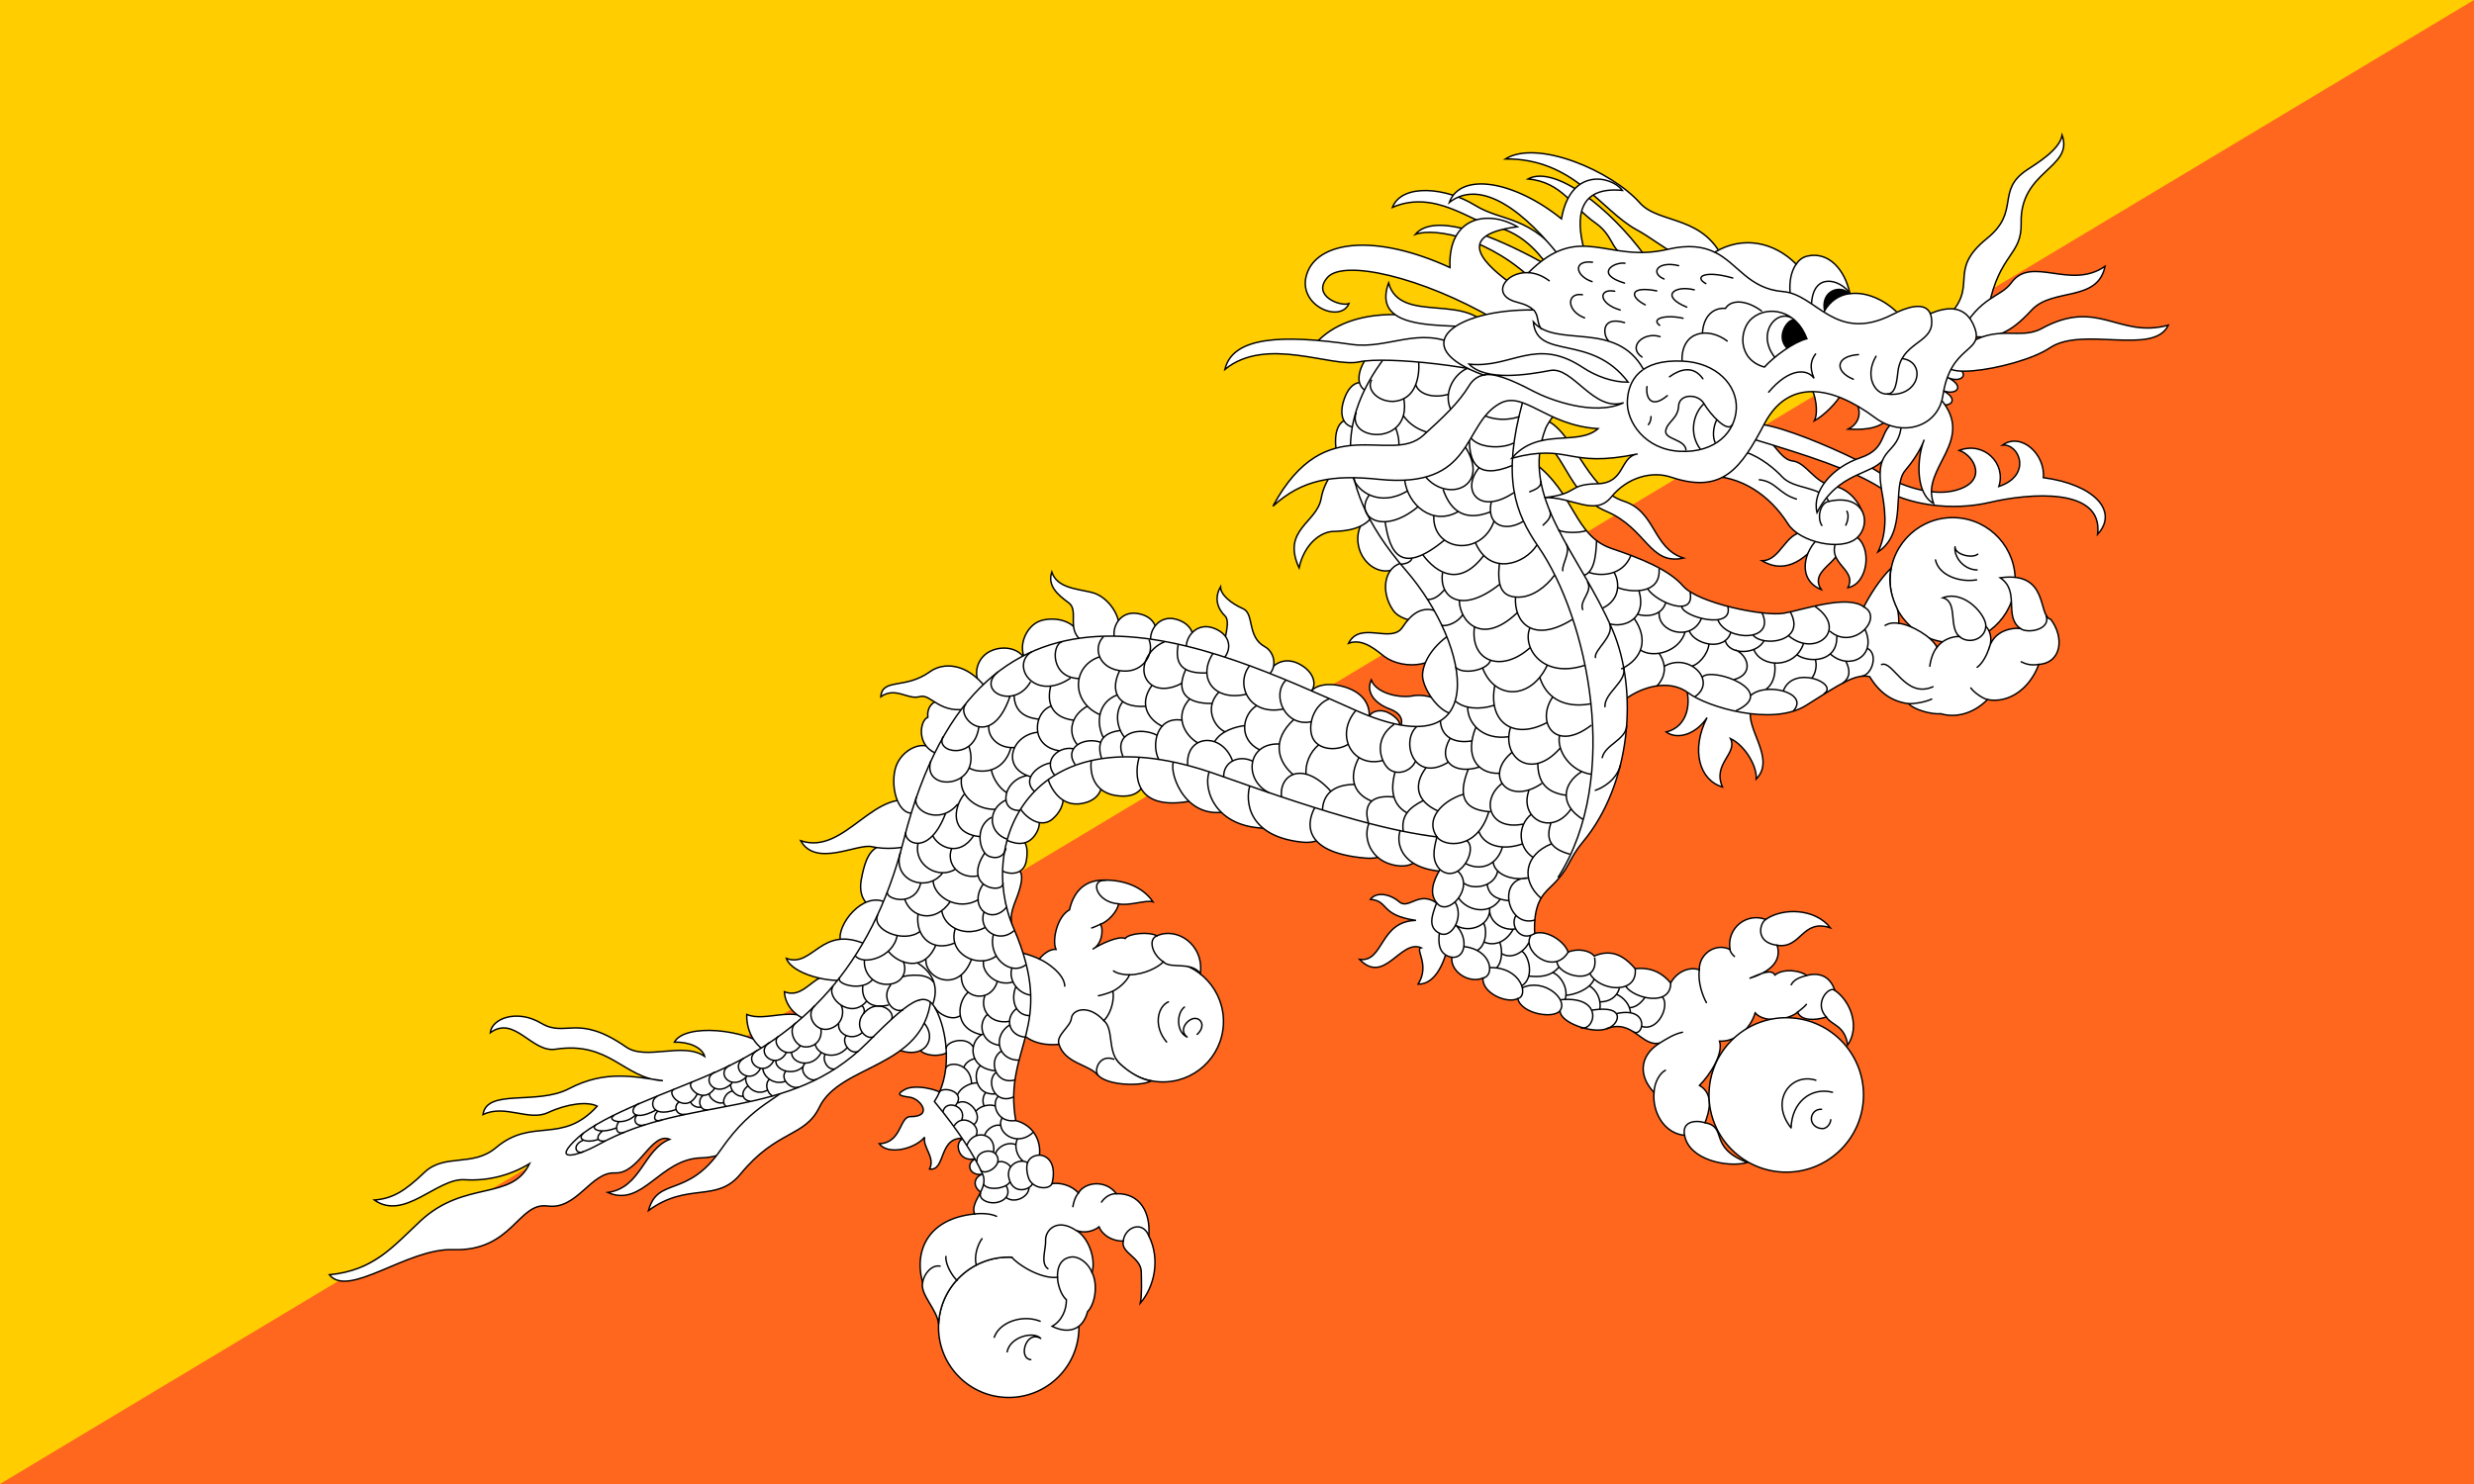 <?xml version="1.0" encoding="UTF-8" standalone="no"?>
<svg
   width="1000"
   height="600"
   version="1.1"
   id="svg72"
   sodipodi:docname="bt.svg"
   inkscape:version="1.3.2 (091e20e, 2023-11-25, custom)"
   xmlns:inkscape="http://www.inkscape.org/namespaces/inkscape"
   xmlns:sodipodi="http://sodipodi.sourceforge.net/DTD/sodipodi-0.dtd"
   xmlns="http://www.w3.org/2000/svg"
   xmlns:svg="http://www.w3.org/2000/svg">
  <defs
     id="defs72" />
  <sodipodi:namedview
     id="namedview72"
     pagecolor="#505050"
     bordercolor="#eeeeee"
     borderopacity="1"
     inkscape:showpageshadow="0"
     inkscape:pageopacity="0"
     inkscape:pagecheckerboard="0"
     inkscape:deskcolor="#505050"
     inkscape:zoom="0.36563313"
     inkscape:cx="-183.24379"
     inkscape:cy="832.80199"
     inkscape:window-width="2560"
     inkscape:window-height="1417"
     inkscape:window-x="3832"
     inkscape:window-y="313"
     inkscape:window-maximized="1"
     inkscape:current-layer="svg72" />
  <style
     id="style1">.B{stroke-width:.521}.C{stroke-linecap:round}.D{stroke-linejoin:round}</style>
  <path
     fill="#ffcd00"
     d="M 0,0 H 1000 V 600 H 0 Z"
     id="path1"
     style="stroke-width:1.054" />
  <path
     d="M 0,600 H 1000 V 0 Z"
     fill="#ff671f"
     id="path2"
     style="stroke-width:1.054" />
  <g
     stroke="#000000"
     id="g72"
     transform="matrix(1.132,0.051,-0.051,1.132,13.546,-66.679)">
    <g
       fill="#ffffff"
       class="B"
       id="g37">
      <path
         d="m 481.74,187.59 c -4.987,-1.77 -8.208,0.805 -8.046,7.244 0.162,6.439 3.542,10.142 8.53,7.727 l -0.484,-14.97 z"
         id="path3" />
      <path
         d="m 486.12,175.53 c -4.154,-3.28 -8.03,-1.874 -9.946,4.276 -1.916,6.15 0.096,10.742 5.596,10.058 l 4.35,-14.333 z"
         id="path4" />
      <path
         d="m 493.04,163.86 c -3.58,-3.905 -7.63,-3.138 -10.508,2.625 -2.878,5.763 -1.625,10.618 3.917,10.825 z m -4.54,56.73 c -6.117,2.254 -6.763,10.625 -2.896,15.776 3.867,5.151 10.946,6.117 14.808,0 l -11.91,-15.78 z"
         id="path5" />
      <path
         d="m 481.42,202.88 c -5.796,-1.932 -11.017,5.853 -11.913,12.878 -1.125,8.854 -13.683,11.751 -6.758,25.113 1.445,-8.532 7.083,-13.2 11.588,-13.522 4.505,-0.322 11.27,-1.288 14.167,-6.761 z m 18.35,34.45 c -6.763,1.61 -7.73,10.625 -2.9,17.064 4.133,5.513 17.063,4.185 16.742,-1.288 z m 19.16,54.25 c 0.32,-5.795 -9.012,-8.049 -13.521,-6.922 -4.509,1.127 -13.121,-0.16 -15.133,-4.99 -1.608,3.863 0.725,8.049 7.246,10.141 4.933,1.585 4.829,5.152 3.379,6.762 3.704,0.644 14.65,0.644 18.029,-4.99 z"
         id="path6" />
      <path
         d="m 513.62,254.56 c -6.6,-2.897 -10.513,1.516 -13.038,5.795 -3.704,6.278 -15.133,-1.77 -18.996,6.6 5.233,-2.253 10.558,2.553 13.038,4.186 7.083,4.668 20.767,3.22 22.7,-7.727 z"
         id="path7" />
      <path
         d="m 517.48,262.28 c -6.6,4.99 -9.175,10.946 -9.012,14.971 0.163,4.025 5.795,12.878 11.913,13.361 3.541,-7.244 5.312,-22.537 -2.9,-28.332 z m -27.36,31.07 c 0,-2.415 3.542,-3.38 5.954,-2.576 2.412,0.804 6.117,3.22 4.83,5.796 z m -36.39,-13.2 c -0.642,-2.897 4.025,-7.888 10.304,-5.151 6.279,2.737 7.083,8.049 4.504,10.142 l -14.808,-4.99 z"
         id="path8" />
      <path
         d="m 469.02,285.46 c -0.483,-1.61 4.037,-4.825 11.754,-2.898 7.725,1.932 9.62,6.907 9.338,10.786 l -21.093,-7.888 z m -16.09,-5.31 c 4.025,-3.058 2.5,-8.855 -1.13,-10.625 -6.6,-3.22 -4.183,-11.59 -8.37,-13.2 -4.187,-1.61 -8.208,-4.508 -8.37,-7.405 -2.092,4.024 -0.805,7.727 2.095,10.303 2.9,2.576 -2.254,13.039 1.446,15.776 z m -86.29,-2.25 c -3.38,-5.312 -11.43,-4.346 -14.81,-0.644 -3.38,3.702 -2.897,9.176 0.322,11.59 z m 19.32,-7.89 c -1.288,-7.083 -9.82,-7.888 -14.488,-6.117 -4.668,1.771 -7.888,8.854 -4.83,14.005 l 19.319,-7.888 z"
         id="path9" />
      <path
         d="m 398.84,269.04 c 3.058,-5.956 -2.897,-14.81 -9.659,-16.098 -5.644,-1.074 -12.315,-1.046 -14.488,-6.6 -1.368,4.83 2.254,7.888 6.44,10.625 4.186,2.737 -0.806,9.82 5.956,13.844 l 11.752,-1.77 z"
         id="path10" />
      <path
         d="m 398.2,269.25 c -1.409,-4.267 1.449,-9.943 7.232,-9.545 5.783,0.398 9.08,4.6 6.53,9.855 l -13.763,-0.31 z"
         id="path11" />
      <path
         d="m 411.07,269.57 c -0.796,-4.422 2.83,-9.64 8.5,-8.435 5.67,1.205 8.343,5.83 5.084,10.675 z"
         id="path12" />
      <path
         d="m 423.86,271.6 c -0.575,-4.457 3.308,-9.488 8.912,-8.001 5.604,1.487 8.042,6.24 4.542,10.915 z m -97.14,73.75 c -10.786,0 -13.42,2.568 -14.971,13.683 -1.932,13.844 16.903,15.454 14.971,-13.683 z"
         id="path13" />
      <path
         d="m 331.55,330.86 c -16.581,-6.278 -25.595,19.961 -42.015,15.293 5.875,9.337 20.118,0.017 25.434,0.966 9.015,1.61 28.493,-1.771 16.581,-16.26 z m -10.79,35.9 c -8.21,-3.702 -17.064,8.854 -15.454,14.327 2.044,6.952 20.766,1.288 15.454,-14.327 z m -38.31,54.09 c 4.508,1.283 9.98,3.862 9.015,12.554 -0.965,8.692 -17.385,26.4 -32.195,27.367 -14.81,0.967 -20.123,18.833 -32.84,13.842 11.912,-2.25 11.912,-15.775 21.249,-19.958 -6.762,-2.417 -10.303,12.879 -18.995,12.879 -8.692,0 -12.878,13.842 -23.503,12.875 -10.625,-0.967 -11.743,16.854 -33,17.067 -16.26,0.158 -36.381,19.154 -43.625,10.946 15.776,-2.254 22.142,-10.996 31.552,-20.608 15.132,-15.45 32.196,-8.53 37.99,-22.213 -6.922,4.667 -14.97,6.92 -22.858,6.763 -9.902,-0.205 -20.766,15.775 -31.874,8.691 6.439,-0.804 10.625,-3.541 17.386,-10.625 6.923,-7.254 17.083,-2.566 25.113,-9.979 12.556,-11.592 23.342,-1.933 35.415,-16.421 -3.381,-1.608 -10.625,-0.483 -17.386,3.058 -6.761,3.541 -15.454,-2.416 -23.181,1.771 0.965,-9.496 18.995,-4.062 30.264,-10.625 12.718,-7.404 23.262,-5.233 33.323,-4.346 -14.005,-0.079 -19.478,-13.363 -38.795,-9.5 -8.425,1.688 -15.132,-11.588 -23.503,-4.829 0.24,-4.987 9.015,-9.013 18.03,-4.183 9.015,4.83 12.648,-4.226 30.586,7.083 7.405,4.667 20.122,-2.9 28.17,2.092 -1.046,-3.058 -5.634,-4.992 -11.026,-4.588 3.38,-6.92 25.193,-6.037 34.69,0.888 z"
         id="path14" />
      <path
         d="m 296.78,410.38 c -7.083,-5.473 -16.903,1.128 -23.664,-1.449 0,4.506 2.254,11.27 9.659,13.844 2.254,-1.608 12.395,-10.463 14.005,-12.395 z"
         id="path15" />
      <path
         d="m 307.89,394.77 c -11.108,-5.634 -13.039,8.37 -21.732,5.473 0.322,4.025 3.542,9.015 10.625,10.142 l 11.108,-15.615 z"
         id="path16" />
      <path
         d="m 314.49,382.05 c -16.42,-6.44 -18.513,9.337 -28.171,6.278 2.254,5.473 16.098,8.37 23.181,6.44 z m 22.53,-69.06 c -4.347,-6.117 -13.522,-1.127 -14.971,6.117 -1.449,7.244 2.092,17.386 8.21,15.132 l 6.76,-21.249 z"
         id="path17" />
      <path
         d="m 348.13,293.67 c -7.566,-1.77 -16.259,-0.966 -15.293,6.44 -2.898,1.287 -3.703,10.785 4.185,12.877 l 11.108,-19.318 z"
         id="path18" />
      <path
         d="m 353.12,288.68 c -7.405,-8.693 -15.663,-8.49 -20.283,-4.83 -8.532,6.762 -16.823,2.898 -17.064,9.66 5.152,-3.945 9.659,0.804 13.844,-0.645 4.185,-1.449 7.244,6.6 18.835,3.22 z M 335.25,418.6 c 1.127,2.092 8.049,3.058 11.43,-0.483 4.48,-4.696 -0.483,-17.71 -7.566,-18.675 -7.083,-0.965 -7.727,14.65 -3.864,19.158 z"
         id="path19" />
      <path
         d="m 327.2,418.92 c 10.141,3.7 14.488,-4.67 9.015,-9.981 -1.45,1.77 -6.762,8.21 -9.015,9.981 z"
         id="path20" />
      <path
         d="m 289.21,432.76 c -1.932,5.796 -11.913,6.763 -23.181,24.792 -11.268,18.029 -22.054,10.463 -24.791,22.858 13.522,-10.946 24.142,-3.675 32.195,-14.488 12.235,-16.421 22.309,-14.063 27.045,-25.113 6.76,-15.775 36.381,-15.454 37.991,-40.244 -9.98,-1.932 -41.533,24.79 -49.259,32.194 z m 254.03,-243.4 c 12.879,4.185 13.2,20.927 28.008,26.4 14.808,5.473 16.263,18.673 28.333,15.454 -11.267,-3.059 -10.463,-16.098 -22.213,-19.318 -13.783,-3.776 -18.996,-24.791 -29.946,-28.01 m 54.898,92.884 c 2.254,5.151 1.933,14.327 -6.117,16.742 4.346,2.737 10.783,0.16 14.325,-5.795 -5.312,11.751 -1.77,22.376 6.6,24.469 -4.025,-8.21 4.992,-12.074 2.096,-17.386 5.313,2.254 9.98,9.498 9.817,14.005 6.925,-7.727 -5.15,-18.03 -2.896,-25.273 l -23.825,-6.761 z m -83.39,82.74 c -7.888,-6.922 -11.254,1.81 -15.133,-1.208 -3.62,-2.817 -8.45,-3.22 -10.3,-0.402 6.762,0.242 3.458,5.473 16.579,6.761 -13.121,0.886 -10.704,15.535 -19.479,14.81 9.338,8.854 14.167,-7.888 21.733,-5.15 -2.254,0.643 3.542,5.955 -0.483,13.038 6.52,-0.16 9.175,-9.176 9.983,-13.844 z m -173.7,75.18 c -2.898,-2.413 -11.269,-3.542 -14.488,-1.608 -3.219,1.934 -2.092,2.412 1.77,2.737 3.862,0.325 8.853,6.571 0.484,6.921 -3.864,0.158 -2.576,9.496 -10.625,10.142 3.3,4.025 12.718,1.367 16.098,-3.058 -0.644,3.62 4.185,6.92 2.254,11.267 5.956,0.646 2.495,-12.071 11.913,-11.43 -3.864,0.484 -2.254,9.176 4.507,6.922 -4.025,1.933 -1.932,6.6 2.575,5.475 -2.897,0.966 -3.863,4.666 0.161,6.762 3.864,-5.312 -0.483,-24.308 -14.649,-34.129 z M 695.85,257.07 c 12.321,0 22.308,-9.99 22.308,-22.312 0,-12.322 -9.988,-22.31 -22.308,-22.31 -12.32,0 -22.313,9.99 -22.313,22.31 0,12.32 9.988,22.312 22.313,22.312 z"
         id="path21" />
      <path
         d="m 579.3,284.02 c 6.763,-6.44 17.067,-9.659 24.146,-4.83 7.079,4.829 30.588,10.625 42.179,2.576 11.591,-8.049 17.063,-12.235 22.213,-11.269 3.867,5.796 8.533,8.532 14.329,9.015 1.77,1.932 8.05,3.542 11.592,3.058 5.15,1.288 11.429,-0.321 16.417,-5.795 7.73,1.127 14.971,-4.668 17.708,-13.36 8.208,-0.966 8.692,-10.143 3.542,-16.26 -4.83,-0.965 -1.125,-17.225 -18.675,-14.005 7.408,4.508 1.77,13.522 7.891,17.708 -4.187,0 -9.579,1.771 -10.867,8.05 1.609,-4.347 -0.241,-7.245 -1.37,-8.21 0.162,-3.703 -8.046,-12.798 -15.775,-9.498 5.554,1.207 2.416,10.142 6.441,13.522 -2.9,0.161 -5.958,1.61 -7.729,4.185 -2.092,-3.702 -9.496,-7.566 -14.004,-7.888 0,-1.288 -0.242,-3.863 -0.804,-5.15 -2.013,-3.864 -3.704,-8.452 -2.9,-14.328 -3.863,4.185 -7.083,9.98 -9.013,14.166 -6.116,-4.185 -21.25,1.932 -28.333,3.541 -7.083,1.609 -30.908,-2.253 -36.383,-8.049 -5.475,-5.796 -16.096,-9.336 -26.075,-12.234 -13.725,-3.983 -13.846,-18.995 -28.979,-29.298 -0.32,18.674 28.013,77.914 34.45,84.353 z m -157.76,142.3 c 11.913,0 21.571,-9.658 21.571,-21.571 0,-11.913 -9.658,-21.57 -21.571,-21.57 -11.913,0 -21.571,9.658 -21.571,21.57 0,11.912 9.658,21.571 21.571,21.571 z"
         id="path22" />
      <path
         d="m 370.02,409.74 c 4.346,5.635 11.751,5.314 14.81,4.83 2.576,6.759 10.785,6.6 14.327,10.3 3.542,3.7 15.613,3.384 19.155,1.288 -3.217,-0.32 -7.403,-2.25 -11.428,-5.633 -4.858,-4.08 -2.576,-12.234 -6.44,-15.131 2.898,-3.22 3.381,-8.532 2.737,-10.625 3.06,-1.771 5.313,-4.669 5.635,-6.118 5.313,-0.322 9.98,-3.058 11.913,-5.15 2.737,2.575 9.658,-0.806 13.363,3.54 0.804,-10.625 -9.338,-16.259 -16.1,-12.717 -2.738,-1.448 -9.98,-0.482 -11.268,1.45 -2.254,-0.967 -8.532,2.253 -11.43,4.346 3.22,-1.77 3.702,-7.083 2.414,-9.015 2.737,-1.127 5.796,-4.83 6.117,-7.566 3.864,0.644 9.658,-1.932 12.233,-1.288 -4.183,-5.473 -11.105,-7.405 -18.189,-6.922 -7.325,0.403 -10.463,5.554 -11.429,11.108 -4.346,2.576 -5.795,11.268 -4.185,14.327 -2.496,-0.08 -4.83,2.335 -5.795,3.703 -3.38,-1.45 -8.21,-2.495 -11.671,-2.495 m 1.531,-8.772 c -1.449,-4.185 0.47,-7.953 1.449,-11.268 2.495,-8.45 0.966,-10.625 -6.6,-9.498 -0.644,4.025 3.22,17.225 5.151,20.766 z"
         id="path23" />
      <path
         d="m 360.77,352.91 c 1.932,1.932 8.774,2.817 9.498,-3.3 0.832,-7.022 -2.012,-9.74 -8.13,-7.003 -0.482,1.61 -1.046,8.21 -1.368,10.303 z"
         id="path24" />
      <path
         d="m 362.22,342.37 c 2.576,1.046 8.13,3.139 11.188,-2.817 2.566,-4.996 -0.805,-8.854 -6.117,-8.533 -1.288,1.45 -3.863,6.6 -5.071,11.35 z"
         id="path25" />
      <path
         d="m 366.97,330.54 c 0.644,1.932 7.244,8.37 12.073,3.703 4.829,-4.667 4.83,-11.59 -2.415,-14.166 -1.932,0.321 -7.727,7.082 -9.658,10.463 z"
         id="path26" />
      <path
         d="m 376.62,320.08 c 1.449,4.024 5.956,10.946 14.327,7.727 8.371,-3.219 4.83,-13.683 0.966,-15.776 -2.254,0.16 -11.43,4.346 -15.293,8.049 z"
         id="path27" />
      <path
         d="m 391.92,312.03 c -0.644,3.542 0,13.2 11.429,13.039 11.429,-0.161 8.211,-13.522 5.313,-15.454 -4.669,0 -12.556,0.16 -16.742,2.415 z"
         id="path28" />
      <path
         d="m 409.14,310.09 c -1.288,2.737 -4.19,20.75 18.191,15.776 2.896,-0.644 10.463,-17.225 -18.191,-15.776 z"
         id="path29" />
      <path
         d="m 421.37,311.7 c -2.25,2.253 3.542,20.444 18.675,17.385 15.133,-3.059 2.417,-20.283 -18.675,-17.385 z"
         id="path30" />
      <path
         d="m 434.25,314.44 c -2.413,4.99 1.212,19.8 19.883,19.8 16.921,0 -0.887,-19.478 -19.883,-19.8 z"
         id="path31" />
      <path
         d="m 448.9,318.79 c -1.212,2.766 -2.696,18.468 19.317,19.8 15.938,0.966 12.075,-21.571 -19.317,-19.8 z"
         id="path32" />
      <path
         d="m 472.57,325.39 c -2.733,4.83 -5.633,16.903 18.513,17.869 15.471,0.62 5.958,-17.547 -18.513,-17.869 z"
         id="path33" />
      <path
         d="m 492.69,329.09 c -3.542,4.83 -0.933,14.303 8.046,16.098 11.27,2.254 12.879,-8.37 5.154,-13.522 -7.725,-5.152 -13.2,-2.576 -13.2,-2.576 z"
         id="path34" />
      <path
         d="m 503.64,331.34 c -2.575,4.508 -0.98,15.454 16.096,15.454 3.542,0 17.067,-13.844 -16.096,-15.454 z M 371.48,541.27 c 13.83,0 25.042,-11.213 25.042,-25.042 0,-13.829 -11.212,-25.046 -25.042,-25.046 -13.83,0 -25.043,11.213 -25.043,25.046 0,13.833 11.212,25.042 25.043,25.042 z"
         id="path35" />
      <path
         d="m 555.15,177.13 c -1.933,1.932 -5.954,7.727 -6.763,9.98 -8.37,25.113 13.975,43.871 27.046,70.83 10.304,21.25 9.017,54.733 -7.083,75.982 -5.508,7.269 -3.862,9.337 -10.946,16.742 -2.717,2.841 -5.796,6.44 -4.829,16.742 4.508,-1.61 10.946,2.576 12.233,6.118 3.22,-1.61 7.73,-0.966 9.337,0.965 5.471,-2.575 9.98,-1.288 14.808,3.864 4.188,-0.644 8.696,0 12.88,4.507 2.254,-4.507 6.762,-6.117 9.979,-5.151 -0.321,-5.795 5.475,-9.98 10.625,-7.727 -1.609,-7.727 5.475,-13.523 12.238,-11.269 5.791,-4.507 17.383,-4.829 23.179,1.932 -10.304,-2.897 -9.98,8.05 -18.675,7.083 2.254,6.44 -3.542,10.142 -9.334,12.234 3.7,-1.77 7.725,-3.863 9.013,-1.61 3.22,-2.816 9.658,-1.77 11.27,-0.321 4.263,-1.368 8.372,-0.322 10.3,4.829 5.797,3.542 9.66,12.556 5.476,19.318 -1.288,-7.083 -6.117,-6.761 -8.05,-9.659 -4.509,1.61 -9.017,1.61 -10.304,-1.288 -2.575,2.576 -11.267,4.83 -15.13,0.966 -1.45,5.795 -6.44,10.625 -12.237,10.625 1.612,4.507 -2.896,12.236 -6.438,16.098 5.475,2.896 3.863,9.337 2.575,13.2 8.371,1.287 1.288,8.692 15.775,13.521 -7.079,2.254 -20.925,0 -22.858,-8.692 -7.083,-0.32 -11.913,-7.404 -11.588,-14.813 -5.475,-5.15 -6.279,-12.554 1.288,-17.705 -6.442,1.932 -9.984,-8.37 -19.321,-4.185 -4.642,2.082 -16.9,-1.449 -16.738,-5.796 -1.934,3.22 -13.683,1.933 -15.296,-3.54 -3.863,2.092 -12.88,-1.45 -12.717,-6.762 -4.992,2.254 -11.75,-1.77 -11.43,-6.922 -4.666,-0.644 -5.15,-4.83 -4.828,-8.37 -4.188,-1.933 -3.059,-5.957 -1.45,-10.786 -2.896,-3.22 -1.609,-7.727 0.645,-11.913 -3.22,-3.22 -2.575,-7.083 -1.612,-11.59 -15.454,-1.288 -34.813,-5.015 -79.2,-18.673 -66.967,-20.605 -84.997,27.688 -70.187,57.952 17.087,34.92 -1.932,42.5 3.864,68.58 6.117,1.287 9.336,6.437 9.015,11.912 3.62,0.158 6.196,3.538 4.909,9.98 3.058,-0.563 7.003,0.32 9.578,2.895 2.254,-4.183 9.66,-5.15 13.523,-0.32 8.37,-0.647 12.556,6.116 12.235,14.487 4.505,8.05 2.896,17.871 -1.933,24.146 0.483,-3.379 0,-8.208 -0.158,-11.104 -0.3,-5.329 -7.73,-6.441 -6.924,-10.788 -3.864,0.321 -7.567,-1.77 -8.854,-4.666 -2.254,1.929 -5.474,2.575 -8.21,1.608 4.346,1.933 7.727,9.658 6.439,14.808 2.254,3.867 1.77,10.95 -0.966,14.008 -1.288,6.275 -6.117,8.53 -12.395,5.792 3.542,-2.25 4.83,-6.275 4.668,-9.659 -2.253,-1.929 -3.38,-5.633 -3.541,-7.887 -6.278,0.966 -14.971,-4.346 -16.574,-6.446 -13.831,0 -25.043,11.213 -25.043,25.046 -0.644,-5.154 -7.16,-10.229 -6.355,-14.575 -3.863,-11.913 1.61,-23.021 17.386,-25.271 -1.931,-4.508 4.83,-9.18 2.254,-14.329 -3.29,-6.58 -9.336,-15.133 -18.35,-25.113 5.473,-9.338 3.863,-21.892 0.643,-29.62 -4.623,-11.096 -9.015,-8.37 -25.435,9.658 -26.76,29.383 -62.46,21.25 -94.012,40.567 -8.384,5.133 -16.741,7.083 -7.727,-1.93 9.014,-9.013 32.84,-18.028 48.293,-25.757 28.94,-14.471 53.445,-38.635 63.104,-85.64 22.697,-110.46 106.24,-74.05 159.04,-53.445 49.571,19.346 40.567,-24.47 15.454,-50.87 -30.183,-31.731 -24.146,-56.663 -9.979,-76.625 25.433,-3.542 74.213,5.312 64.392,13.845 z"
         id="path36" />
      <path
         d="m 644.82,448.48 c 15.217,0 27.554,-12.333 27.554,-27.55 0,-15.217 -12.338,-27.554 -27.554,-27.554 -15.216,0 -27.554,12.336 -27.554,27.554 0,15.218 12.338,27.55 27.554,27.55 z"
         id="path37" />
    </g>
    <g
       fill="none"
       class="B"
       id="g50">
      <path
         d="m 539.7,178.41 c -6.117,27.045 -0.967,39.279 8.05,51.191 18.629,24.621 33.483,80.811 12.233,117.51"
         id="path38" />
      <g
         class="C"
         id="g42">
        <path
           d="m 571.89,315.41 c 2.575,-0.966 7.404,-4.024 8.533,-9.337 m -6.603,-2.413 c 0.804,-4.668 8.046,-6.68 8.208,-11.67 m -8.048,-6.53 c -0.483,-4.83 7.246,-9.176 6.117,-14.005 M 569.8,268.08 c -0.646,-2.737 6.438,-7.888 4.508,-12.234 m -9.818,-4.666 c -1.45,-3.059 3.38,-6.6 1.288,-9.82 m -9.018,-3.71 c -0.483,-2.092 2.496,-6.68 0.887,-9.416 m -8.617,-6.514 c 0.642,-0.805 3.22,-2.737 2.17,-5.151 m -7.48,-6.519 c 1.046,-0.564 4.183,-1.53 3.783,-3.863"
           id="path39" />
        <path
           d="m 382.58,513.57 c -6.44,-2.254 -14.488,0.967 -16.098,6.442 M 371.31,525 c 0.805,-5.47 9.176,-7.888 11.751,-5.313 -5.312,-2.895 -7.888,7.405 -3.22,7.73 M 423.15,397.67 c -3.862,1.932 -4.987,9.015 0,14.329 m 5.79,-12.719 c -2.733,2.254 -2.575,9.015 1.45,10.625 -3.38,-2.415 0,-6.6 2.417,-6.761 2.417,-0.161 4.02,2.736 1.125,5.634 m 221.188,6.432 c -9.012,-2.413 -16.258,8.05 -8.05,17.388 -0.158,-9.017 6.28,-14.971 14.167,-13.363 m -3.627,6.235 c -2.217,0 -3.462,1.733 -3.462,3.42 0,1.772 1.529,3.463 4.025,3.463 1.612,0 2.9,-1.85 2.9,-3.3 M 689.4,227.83 c 1.45,5.473 9.017,7.727 14.971,6.44 m -10e-4,-3.54 c -4.667,0.161 -8.53,-4.185 -8.208,-7.888 0,2.737 6.279,4.025 8.208,2.254"
           class="D"
           id="path40" />
        <path
           d="m 384.83,414.57 c -1.288,-3.22 3.864,-6.44 4.025,-9.5 0.161,-3.06 5.795,-5.472 11.59,0.323 M 397.71,371.11 c -1.127,0.483 -2.093,1.127 -3.059,1.449 m 14.169,16.091 c -1.369,0.081 -4.185,-0.08 -5.715,-1.127 m 0.085,7.247 c -1.127,0.564 -3.623,1.53 -5.072,1.852 M 347.97,492 c -0.161,2.9 2.737,7.083 4.346,8.37 m 8.214,-15.29 c -1.61,2.413 -2.575,6.6 -1.61,9.496 m 25.59,0.164 c -2.898,-1.933 -0.966,-6.925 -1.288,-10.142 -0.322,-3.217 3.38,-8.37 10.625,-4.025 M 357.47,476.39 c 2.898,-0.483 5.956,-0.325 7.888,0.48 m 28.812,-9.66 c -1.288,1.77 -1.61,3.704 -1.77,4.992 m 15.29,-5.312 c -2.254,0 -4.185,1.608 -5.151,3.22 M 376.46,384.47 c 2.576,0.886 9.256,4.99 9.498,9.257 M 403.83,363.54 c -7.888,-0.161 -10.946,-8.21 -4.99,-8.21 M 418,374.32 c -3.058,1.288 -1.608,6.6 2.737,9.176 M 399.16,424.87 c -1.53,-1.93 0.483,-7.563 5.473,-5.875 m 6.277,64.635 c 0.32,-4.908 6.52,-7.808 9.016,-2.254 M 388.05,497.63 c -0.403,-5.392 2.334,-7.162 4.748,-7.483 2.414,-0.321 5.877,1.687 7.487,5.229 m -60.205,6.284 c 0.322,-3.22 3.059,-6.6 5.956,-6.117 M 634.67,358.71 c -2.096,1.53 -3.462,8.37 4.504,9.015 m -16.734,2.255 c 0,0.805 1.046,1.932 1.692,2.415 m 36.298,10.465 c -2.092,-1.61 -7.487,4.91 -2.575,9.659 M 609.24,436.95 c -1.208,-4.588 3.058,-5.796 7.083,-4.83 M 598.94,404.43 c 2.413,-1.61 4.83,-3.38 7.888,-4.185 m -9.178,21.885 c 0,-3.862 1.93,-7.08 3.7,-8.046 m 10.46,-36.374 c -0.32,4.668 1.613,9.176 3.063,11.59 m 35.257,-11.27 c -2.337,0.725 -4.43,1.61 -5.313,3.542 m 2.733,9.658 c 1.13,-0.966 2.417,-2.092 2.98,-2.897 M 708.4,250.69 c 0,4.507 -5.633,6.922 -9.333,4.024 m 21.573,-3.864 c 2.492,1.932 11.104,0.081 9.092,-4.91 m -19.562,30.83 c -1.77,-0.322 -4.83,-2.254 -6.117,-3.863 m 23.827,-9.497 c -2.896,0.644 -4.83,0 -6.28,-0.644 m -39.44,16.744 c 1.608,0 5.47,-0.644 8.13,-2.012 M 677.33,251.02 c -2.092,-0.24 -3.625,0.161 -4.83,0.966 m 37.27,6.914 c -0.563,2.013 -2.013,5.151 -3.783,6.52"
           id="path41" />
        <path
           d="m 671.86,265.99 c 4.025,-1.77 9.017,11.912 18.675,7.083 M 691.34,258.9 c -1.288,1.77 -2.092,4.508 -2.254,6.922"
           class="D"
           id="path42" />
      </g>
      <path
         d="m 498.81,237.98 c 1.288,-0.16 3.542,-0.644 4.025,-2.254 M 333.16,387.85 c 4.83,2.737 8.21,7.405 6.117,14.327 M 554.5,223.17 c 1.45,0.966 6.925,0.966 9.983,-0.16 m 3.867,3.38 c -0.163,2.254 0.483,10.785 -3.862,12.556 m 1.612,-1.126 c 4.025,1.288 12.075,0.805 14.65,-6.6 m -5.64,6.27 c 2.092,3.22 2.733,9.498 -3.542,12.878 m 5.152,-7.558 c 4.667,1.61 15.454,1.77 14.325,-7.405 m -3.695,7.405 c 3.22,4.507 17.388,9.82 15.133,0.483 M 574.31,255.84 c 5.47,1.288 13.2,-2.415 9.98,-12.073 m 15.45,4.833 c 0.804,3.703 18.833,7.566 16.421,-0.805 m -3.381,4.835 c 3.383,7.727 21.25,7.083 15.617,-3.22 m -2.897,8.04 c 3.542,4.347 19.321,1.77 13.042,-8.693 m -0.172,8.533 c 9.82,7.405 21.25,-3.22 8.854,-10.947 m 5.636,8.537 c 8.696,6.922 19.321,-5.635 11.754,-9.176 m -80.494,6.276 c 2.737,0.805 8.533,0.483 9.82,-4.507 m -2.17,3.377 c -0.32,7.325 11.996,10.142 15.133,1.69 m -4.103,4.59 c 2.254,4.83 13.038,6.76 14.808,-0.161 m -1.768,3.221 c 1.77,4.83 11.108,4.347 13.683,-0.644 m -3.383,3.224 c 2.896,6.278 14.808,6.278 17.546,-2.898 m -2.086,4.018 c 4.667,2.898 14.65,1.77 13.842,-7.244 m -1.932,6.444 c 6.92,5.635 16.742,0.161 11.913,-9.337 m -0.483,16.737 c 3.704,-0.644 5.633,-8.049 1.77,-9.98 m -87.57,11.27 c 7.725,-4.185 9.175,-11.268 3.862,-18.19 m 2.738,11.11 c 4.83,2.897 14.004,-0.16 15.613,-7.244 m -9.013,8.044 c 2.733,3.541 3.217,7.888 -0.325,11.912 m 2.575,-7.402 c 8.53,-5.312 19.154,4.508 11.267,10.464 M 604.41,269.53 c 1.933,-0.483 5.313,-4.024 5.633,-8.049 m -1.773,11.749 c 3.542,-3.703 27.692,3.864 12.396,11.59 m -1.126,-21.73 c 4.667,1.77 7.083,8.371 0,10.625 m 6.12,5.475 c 5.15,-5.312 21.25,-1.932 15.454,4.83 m -3.864,-6.93 c 2.896,-9.82 20.121,-3.703 14.488,0.322 M 633.71,267.27 c 0.483,1.932 0.642,6.761 -2.575,9.337 M 648.2,265.34 c 0.642,1.61 0.483,4.668 -0.967,6.6 m 11.907,-6.44 c 0.967,1.77 2.575,5.151 -0.967,7.888 M 521.35,191.45 c 0.158,9.175 3.38,15.293 15.775,9.498 M 525.21,202.4 c -6.117,8.21 0.804,17.064 12.879,8.21 m -31.719,-4.19 c 8.37,9.015 23.342,2.415 13.683,-11.269 M 530.2,214.15 c -1.613,8.854 5.633,10.625 11.588,6.6 M 498.97,207.87 c 1.525,8.901 10.625,15.937 19.479,10.464 m -8.529,1.776 c 0,12.718 17.546,14.166 21.571,0.966 m -6.281,8.044 c 5.633,11.59 17.867,6.922 21.892,-0.16 M 512.81,210.61 c 2.254,5.634 6.763,11.913 17.225,7.244 M 480.62,207.87 c 1.45,4.668 9.82,10.303 19.479,3.863 m -13.529,2.097 c -5.154,7.566 5.15,14.649 17.546,3.38 m -11.426,5.96 c 2.092,10.625 6.275,19.157 21.408,5.473 m -7.568,5.467 c 5.475,6.76 13.846,10.946 21.733,-0.483"
         id="path43" />
      <path
         d="m 534.06,236.04 c -0.483,8.049 1.125,12.073 7.404,11.751 4.95,-0.253 9.659,-4.185 12.396,-8.37 m -13.52,8.379 c -0.163,9.176 7.08,16.42 20.604,7.083 m -14.974,3.697 c -2.575,6.922 5.15,18.19 20.283,12.395 M 513.94,240.23 c -0.963,8.854 7.246,14.81 20.446,3.38 m -14.006,6.44 c 0.483,7.244 8.692,15.937 20.767,3.38 m -14.977,5.8 c -0.967,12.395 10.463,15.937 20.121,6.44 M 508.95,250.05 c 2.575,0.161 4.667,-2.092 5.954,-3.703 m -0.484,12.713 c 2.254,0.483 6.12,-1.61 7.408,-4.185 m -1.768,18.835 c 2.575,2.737 11.267,0.805 12.392,-2.897 m -2.732,2.737 c 4.83,11.268 17.704,10.785 23.017,-1.932 m -2.417,4.512 c 2.413,6.6 8.533,10.785 18.513,8.532 M 555.15,282.89 c -5.633,9.176 1.77,19.961 14.325,9.337 m -11.265,4.343 c -0.642,5.795 4.67,12.395 11.913,13.2 m -35.743,-30.1 c -1.933,13.039 7.404,19.318 19.158,12.395 M 520.7,285.95 c 3.058,2.415 8.533,2.737 13.683,0.805 m 6.277,7.565 c -2.9,10.947 8.37,18.835 18.029,6.6 m -33.639,-13.2 c 0.163,5.634 5.638,11.751 15.133,9.98 m 26.557,11.27 c -6.442,4.346 -7.73,12.073 1.288,17.063 M 550.96,306.71 c 0.325,6.6 3.383,10.303 10.625,10.946 M 541.47,303.33 c -9.658,8.854 -0.163,19.157 11.267,10.464 m -4.507,2.736 c -3.22,10.142 8.854,16.259 15.292,5.956 M 528.27,294.96 c -3.542,9.98 0.967,16.581 9.175,15.937 M 515.55,293.03 c 0.483,5.956 5.633,8.049 11.429,6.761 m -7.729,-0.481 c -4.346,8.37 2.254,12.878 10.95,9.659 m 26.4,18.671 c -1.45,5.312 -0.646,9.176 7.242,10.947 m -6.762,-3.377 c -9.5,4.347 -10.304,13.523 -2.9,19.478 m -4.75,-29.698 c -4.987,4.508 -4.025,12.314 1.45,15.373 m -43.7,-44.753 c -5.475,5.393 -0.242,20.283 11.829,12.155 m 19.561,6.675 c -7.408,6.117 -4.025,17.225 8.208,14.166 M 526.33,309.77 c -3.862,10.947 -0.158,14.81 8.533,14.971 M 499.13,295.12 c -6.6,4.99 -4.83,12.073 -1.93,15.293 2.9,3.22 8.368,1.77 10.139,-2.415 M 485.28,290.78 c -7.404,9.498 0,20.766 10.467,17.386 m 29.143,10.784 c -7.567,2.737 -13.338,9.607 -8.696,15.615 2.738,3.542 14.65,4.025 18.03,-9.659 M 511.2,310.09 c -4.346,6.278 -2.9,12.235 5.15,15.293 m -5.63,-3.533 c -4.67,2.576 -7.73,5.635 -6.6,11.269 m -3.86,-21.089 c -1.77,7.566 0.32,12.235 4.987,14.488 M 500.1,321.04 c -7.246,-0.483 -10.946,2.575 -8.533,9.659 m 0.643,-7.889 c -7.083,-2.576 -8.213,-8.693 -5.154,-15.132 m -0.966,9.502 c -7.73,0.322 -11.108,4.185 -11.108,9.498 m 0.638,-39.608 c -5.633,2.415 -7.404,9.98 -5.313,14.166 2.091,4.186 8.696,4.508 12.721,1.77 M 459.85,281.12 c -5.15,5.795 0.804,17.064 9.983,14.327 M 446.65,276.61 c -4.83,6.76 0.483,18.03 12.879,14.81 m 0.641,31.39 c -1.288,-8.05 7.083,-13.361 17.388,-2.898 M 472.57,303.66 c -3.058,2.737 -4.504,7.083 -4.025,10.625 M 433.45,272.75 c -5.313,9.015 1.13,17.225 12.558,14.005 m 17.222,8.365 c -7.567,7.566 -4.992,15.132 0.642,19.478 M 458.4,303.98 c -11.429,0.16 -12.071,13.361 -2.733,17.547 M 449.71,290.78 c -4.667,3.22 -6.117,12.073 1.933,15.615 m -2.253,4.185 c -4.83,-2.254 -10.625,0.483 -10.142,6.117 m 2.892,-5.957 c -4.346,-10.303 -17.063,-8.532 -15.933,2.093 M 445.68,298.02 c -2.733,0.483 -8.208,2.092 -10.3,6.278 m 0.81,-17.868 c -5.15,5.795 -1.13,12.717 3.058,14.166 M 420.9,270.17 c -0.967,6.922 1.77,10.303 10.463,9.659 m -7.413,-0.799 c -3.383,8.37 1.125,12.073 9.817,11.59 m -7.887,-1.29 c -5.15,6.117 -1.608,12.718 3.38,15.454 m -5.79,-7.724 c -9.175,-1.127 -10.625,9.498 -7.567,14.488"
         id="path44" />
      <path
         d="m 416.06,269.37 c -5.632,2.415 -8.852,9.498 -5.793,13.844 3.059,4.346 9.176,2.897 12.556,0.644 M 412.2,285.14 c -4.668,7.083 -0.483,12.395 4.508,14.488"
         id="path45" />
      <path
         d="m 394.17,268.56 c -3.702,3.863 -1.449,11.752 7.566,11.913 7.258,0.13 10.946,-6.761 8.693,-11.59 m -9.979,11.587 c -2.897,6.44 -1.127,13.361 9.82,12.234 m 4.67,10.146 c -6.76,-3.058 -15.776,0 -11.912,8.05 m -0.968,-19.48 c -2.737,3.863 -1.77,9.337 1.288,12.717 m -1.768,-2.417 c -4.508,0.805 -8.854,3.22 -6.117,10.303 m -0.653,-5.793 c -5.795,-1.77 -13.2,2.415 -8.693,8.37 m -0.957,-5.63 c -4.99,-0.805 -10.946,4.507 -6.117,9.82 m -1.933,-4.35 c -4.508,1.127 -9.82,6.278 -5.152,10.303 M 399.81,289.17 c -6.44,2.897 -7.083,10.142 -4.025,15.454 M 393.04,275.81 c -9.659,3.703 -9.498,16.581 1.127,20.605 m -4.507,-2.905 c -5.795,3.38 -6.922,9.82 -3.058,14.005 M 379.52,270.98 c -3.864,1.288 -3.542,13.2 6.761,12.878 M 368.9,275 c -7.727,5.151 1.61,18.19 14.166,8.854 m -6.926,3.216 c -1.127,5.313 0.322,11.108 8.854,11.752 m -8.374,-4.662 c -6.117,2.253 -7.244,14.81 3.863,15.776 M 357.15,282.73 c -7.888,7.244 6.44,13.522 11.752,3.059 M 346.2,294.8 c -3.864,4.668 9.658,16.903 15.615,-3.542 m 1.445,-0.318 c 0.322,4.83 3.22,7.727 9.175,8.049 m -0.155,4.671 c -9.498,1.449 -12.556,13.361 -1.932,15.937 M 354.73,302.05 c -0.322,4.507 4.346,8.21 9.659,7.405 m 4.831,9.815 c -8.693,1.932 -9.82,13.2 -2.092,12.556 M 363.1,342.29 c -7.245,-2.173 -7.405,-10.786 -0.966,-14.005"
         id="path46" />
      <path
         d="m 357.15,334.72 c -6.117,3.703 -3.702,12.556 -0.483,13.844 3.219,1.288 5.795,-0.322 6.118,-3.058 M 362.3,357.9 c 0.644,4.185 -14.891,2.576 -6.922,-10.463 m -0.088,11.193 c -5.231,8.21 3.3,14.89 8.693,7.888 m -7.963,2.012 c -2.093,6.6 5.875,11.35 11.026,6.198 M 338.63,306.71 c -2.898,5.956 11.59,8.21 12.556,-4.025 M 334.61,315.57 c -2.897,11.59 18.995,9.176 13.361,-5.795 m 0.479,7.725 c 3.058,1.77 12.235,1.932 14.488,-7.888 m -6.598,8.208 c 0.644,3.058 3.38,6.76 5.956,7.888 M 345.88,320.88 c -0.966,6.278 5.312,11.43 12.556,10.947 M 347,327 c -3.541,4.83 -4.668,14.166 6.44,14.81 m -23.34,-13.2 c -1.77,4.99 8.693,10.142 14.81,1.932 m -18.03,10.778 c -0.886,3.784 8.532,8.854 13.844,-7.244 m -4.184,8.214 c 2.254,4.024 9.82,7.244 14.488,-0.644 m -7.568,4.834 c -1.932,5.634 3.38,10.946 9.82,9.337 M 331.39,345.19 c -1.288,8.049 8.049,12.717 13.844,8.532 M 325.27,348.73 c -2.736,10.303 10.464,14.166 15.454,6.439 m -3.374,3.061 c 0.483,5.795 9.498,10.785 16.581,5.956 M 321.25,363.06 c -0.644,2.575 10.142,5.151 11.751,-3.864 m -5.471,6.114 c 2.575,6.6 11.268,8.21 16.259,0.161 m -2.899,3.219 c 1.127,6.117 9.015,9.498 15.937,5.312 m 2.893,2.418 c -1.77,8.21 6.761,14.81 12.073,10.303 M 346.04,374.97 c -2.575,9.015 8.693,14.166 14.971,9.176 M 332.52,370.46 c -0.644,8.37 5.956,13.361 13.522,9.658 M 318.19,371.27 c -2.254,5.473 9.659,9.98 15.293,5.313 m -22.703,9.657 c 3.059,3.541 13.683,0 14.649,-7.888 m -2.889,5.788 c 3.863,4.508 13.039,6.922 16.742,-2.737 m -3.222,4.997 c -0.161,6.922 12.235,11.913 16.259,-0.805 m 14.561,2.495 c -1.127,3.38 1.53,8.773 7.083,9.417 M 356.66,386 c -0.805,3.863 4.83,9.255 10.786,7.083 m 1.134,1.607 c -1.61,4.185 -0.242,10.221 5.392,10.141 M 369.14,402.5 c -4.185,3.541 -2.415,9.82 3.623,10.062 m -5.793,-4.112 c -5.956,4.022 -3.863,12.877 4.024,12.398 M 348.94,391.39 c 0,8.693 10.785,9.98 12.878,1.932 m -4.188,5.148 c -1.61,5.151 2.575,10.142 9.175,8.693 m -7.885,53.447 c 1.45,2.096 7.405,-1.446 5.795,-4.987 -1.61,-3.541 -7.919,-1.617 -7.244,2.091 m 5.789,-3.544 c 0.805,-7.083 -7.566,-8.208 -9.659,-2.092 m 3.059,-3.538 c 2.093,-3.542 -4.99,-8.37 -7.888,-3.22 m 2.578,-2.1 c 1.932,-5.154 -6.117,-7.404 -6.761,-2.737 m -1.769,-6.763 c 0.966,-2.575 9.98,-0.967 6.117,4.346 m 6.923,6.444 c 3.542,-3.22 -2.414,-9.82 -6.117,-7.404 m 29.937,17.224 c -2.818,0.32 -5.716,2.17 -3.623,8.13 1.451,4.133 7.647,4.345 8.532,1.85"
         id="path47" />
      <path
         d="m 375.58,457.31 c -2.737,-1.77 -8.693,1.208 -5.956,7.004 2.06,4.363 7.244,2.575 8.049,0.321 M 360.2,465.6 c 1.367,2.413 8.209,1.37 9.417,-1.288 m -4.747,-6.682 c 1.449,-0.967 4.104,0.237 4.668,1.446 M 364.39,417.95 c -4.668,3.058 -1.77,12.396 5.473,9.98 m -6.923,-2.41 c -3.703,2.896 -0.322,11.913 6.6,8.533 m -5.47,-0.003 c -2.575,2.575 -0.08,9.738 6.6,8.37 m -7.57,-4.83 c -1.45,-0.646 -5.232,-0.163 -6.843,2.25 m 2.663,-34.85 c -3.541,3.38 -1.852,10.304 4.748,10.866 m -6.038,-3.786 c -5.072,2.496 -5.072,12.554 5.07,12.958 m -5.47,-1.608 c -2.817,2.254 -1.449,10.946 5.795,9.817 m -3.465,-0.317 c -1.047,1.046 -1.208,3.704 -0.322,4.83 m -2.898,-8.13 c -2.575,0.08 -5.956,1.933 -6.843,4.588 m -4.667,-9.338 c 0.966,-2.575 8.935,-2.413 9.498,5.154 m 0.802,-9.014 c -1.127,0.242 -3.3,1.288 -3.863,3.462 m 0.403,-27.042 c -3.462,3.139 -5.151,13.04 5.392,14.97 m -12.392,5.47 c 0,-2.658 7.164,-4.912 9.659,-0.967 M 340.08,403.46 c 1.046,2.013 6.036,4.75 9.095,2.496 M 314.16,387.69 c -0.16,4.668 3.703,8.854 9.015,8.21 5.312,-0.644 6.44,-5.313 4.83,-8.371 m -4.025,8.531 c -3.542,4.346 0.805,10.464 4.83,8.693 M 328.01,393 c 2.093,-0.805 9.015,-1.77 11.108,1.449 M 305.63,394.29 c -1.61,2.415 8.371,4.83 11.751,0.16 M 314,396.86 c -0.323,3.22 1.288,8.693 9.498,6.44"
         id="path48" />
      <path
         d="m 324.79,408.29 c 1.288,-2.737 -4.83,-7.244 -9.498,-2.254 -4.668,4.99 0.644,10.625 3.542,8.692 M 303.38,397.51 c -2.415,4.185 6.922,11.833 12.235,4.75 m -18.435,2.49 c -3.38,3.462 0.805,9.82 5.876,7.888 5.071,-1.932 4.588,-7.244 3.381,-8.612"
         id="path49" />
      <path
         d="m 290.66,411.19 c -2.737,2.494 -0.081,8.37 3.703,8.37 3.784,0 6.117,-2.976 5.392,-6.76 m 6.275,-2.09 c -0.483,3.702 4.99,6.277 8.532,2.819 m 0.168,-6.769 c 0.483,-0.805 0.081,-2.174 -0.723,-2.818 M 284.79,416.18 c -3.138,2.496 3.623,9.417 7.888,3.058 m 16.332,-4.428 c -2.013,1.93 1.207,7 4.426,5.47 m -15.446,-1.93 c 0.483,3.458 7.244,6.033 11.51,0.725 m -7.81,2.735 c -1.046,2.175 1.047,5.638 3.623,5.154 M 365.76,441.7 c -2.494,4.908 5.473,10.625 11.269,4.667 m -5.479,2.653 c -1.207,2.654 0.242,6.358 2.415,7.725 m -9.975,-2.175 c 0.564,-2.417 4.024,-4.67 7.164,-3.542 M 359.8,448.21 c 0.483,-2.17 3.38,-4.346 5.554,-3.78 M 549.35,347.76 c -11.429,0.161 -6.6,18.513 3.22,14.81 m -6.92,-1.28 c -2.254,3.703 2.092,9.579 6.92,6.117 m -1.28,0.723 c -3.383,5.634 8.692,14.246 13.521,5.392 m -3.861,3.378 c 0.158,5.313 15.613,8.693 13.363,-1.932 m -1.453,5.792 c 3.7,6.278 17.546,6.922 16.096,-2.415 m -3.056,6.445 c 2.9,4.185 16.421,6.76 15.938,-1.932 M 531,331.83 c 1.93,4.99 8.53,6.761 15.775,3.863 M 526.82,335.37 c 4.508,2.897 -2.092,16.098 -9.012,10.785 m 9.012,-2.575 c 4.992,2.415 11.108,0.644 12.879,-6.44 m -3.059,5.47 c 0.483,3.703 5.796,6.6 12.717,5.151 M 524.24,346.48 c 6.442,5.473 -2.896,16.742 -7.083,11.59 m 9.503,-7.41 c 3.058,2.254 10.946,0.966 11.75,-4.99 m -3.54,4.99 c 0.646,3.863 3.704,5.312 8.05,5.473 m -18.03,-0.163 c 3.217,4.508 11.267,5.795 14.808,-0.16 m -3.548,3.38 c -0.32,4.347 4.508,7.888 9.5,6.922 m -27.04,2.738 c 4.183,2.092 8.692,-5.795 5.15,-11.268 m -0.32,19.638 c 4.992,0.322 5.633,-7.244 0.967,-11.43 m 10.463,18.35 c 4.188,-0.966 2.896,-10.142 -7.246,-10.947 m 19.956,17.717 c 4.025,-1.127 0.804,-11.269 -10.3,-10.625 m 25.6,14.165 c 2.733,-4.185 -6.28,-11.268 -13.683,-7.566 m 21.243,13.356 c 4.992,1.449 8.37,-11.751 -7.404,-9.659 m 16.584,9.659 c 4.35,-1.127 7.408,-9.015 -5.308,-6.44 m 14.968,7.09 c 3.862,1.932 5.633,-9.337 -6.12,-6.278 M 524.4,365.79 c 4.83,2.737 12.396,-0.483 11.75,-6.6 m -1.93,5.32 c 1.613,2.897 0.967,8.532 -2.092,9.98 m 2.572,-3.22 c 3.22,1.288 7.567,0.161 10.142,-4.99 m -4.502,4.99 c 0.963,2.254 1.288,6.761 -0.808,9.015 m 1.618,-5.155 c 3.542,1.932 7.725,-0.644 9.496,-4.347 M 548.39,374 c 2.575,1.61 4.83,9.176 0.483,12.235 m 2.417,-3.535 c 3.058,0.16 7.567,0.16 10.463,-3.703 m -2.093,2.093 c 2.737,0.805 5.954,5.313 4.83,9.337 m 0.16,-1.457 c 3.063,-0.322 8.37,-2.415 9.82,-6.117 m -1.45,2.417 c 2.58,1.449 4.35,4.507 4.025,8.049 m -0.005,-2.579 c 3.058,-0.16 5.796,-1.77 6.6,-5.151 m -0.8,2.261 c 2.254,0.805 4.992,3.38 5.154,6.44 m -0.324,-1.94 c 2.254,-0.322 3.862,-1.77 5.313,-4.025 m 6.117,-0.315 c 2.9,2.898 -0.963,12.557 -6.92,10.786 M 537.28,192.9 c -5.958,3.541 -22.863,2.415 -14.492,-11.59 m 16.102,2.09 c -11.75,4.668 -26.242,-4.346 -11.108,-14.166 m -4.022,-3.214 c -9.82,0 -16.421,15.776 -3.217,21.249 M 485.61,172.62 c -2.575,4.99 6.6,10.463 12.879,5.473 4.863,-3.866 4.504,-14.327 1.608,-18.352 M 480.62,184.53 c -3.22,10.624 20.446,11.268 16.742,-5.635 M 479.33,200.31 c 0.804,8.049 22.7,5.473 15.613,-10.786 m 2.577,-4.514 c 1.77,2.415 6.6,6.6 14.808,5.795 M 501.38,173.58 c 0.725,2.897 5.633,5.151 11.913,2.979 M 281.73,418.51 c -5.553,3.946 2.979,10.142 6.117,3.3 m -10.467,-0.24 c -5.553,3.942 2.979,10.138 6.117,3.296 M 272.79,424.55 c -5.555,3.946 2.978,10.142 6.117,3.3 m -10.947,-0.56 c -5.313,2.817 0.885,9.738 6.278,3.62 m -11.508,-0.96 c -5.313,2.813 0.886,9.738 6.278,3.62 M 289.7,421.65 c -0.081,4.104 7.727,5.796 10.543,-0.325 m -5.633,4.115 c -2.415,3.058 2.013,6.842 4.428,5.47 m -14.818,-6.04 c -0.242,3.462 6.519,5.475 9.82,1.692 m -6.11,1.938 c -2.174,2.817 2.092,6.6 4.83,5.47 m -13.04,-5.96 c 0.24,2.737 4.104,5.875 8.29,4.104 m -5.8,-0.404 c -1.61,1.45 -0.805,4.833 1.449,5.88 m -9.819,-6.12 c -0.644,2.496 3.623,6.925 7.969,4.025 m -7.089,-1.125 c -2.575,2.013 -2.254,5.07 1.046,5.47 m -7.236,-5.79 c -0.322,1.688 1.852,4.425 4.589,4.104 M 254.76,433.89 c -2.575,1.367 4.025,8.37 8.129,1.85 m -14.489,1.04 c -3.22,1.533 4.75,9.258 8.291,1.37 m 12.559,-1.69 c -2.496,0.563 -4.105,4.188 -2.013,5.633 m -6.117,-4.343 c -0.322,1.45 2.737,3.862 5.233,2.98 m -7.323,-2.33 c -2.415,1.53 -1.127,5.792 1.69,5.15 m -10.3,-2.34 c -2.254,1.688 -0.725,5.07 2.415,4.267 m 1.685,-4.507 c 0.081,0.883 2.093,2.254 3.784,1.692 M 242.61,439.52 c -2.816,1.208 -2.655,8.292 6.843,4.43 m -13.203,-1.61 c -3.945,1.933 -2.657,7.246 5.956,2.175 m 0.724,0.405 c -1.046,0.804 -2.172,4.346 1.77,2.975 m -9.01,-1.295 c -1.61,1.45 -0.563,4.43 2.98,3.3 m -11.27,-2.81 c -2.897,1.692 3.46,3.946 7.727,-0.563 m -5.797,2.653 c -1.288,1.288 -1.288,5.07 2.092,3.704 M 221.12,450.71 c -1.932,1.45 1.368,3.383 7.405,0.725 m -4.995,1.365 c -2.254,1.85 -2.013,4.183 1.288,3.458 m -7.968,-2.408 c -2.495,2.254 1.127,3.783 5.473,1.93 m -5.393,0.57 c -4.267,1.93 -2.415,5.47 0.24,4.104 m 142.23,8.206 c -0.99,2.13 2.254,3.862 5.313,3.38 2.937,-0.463 5.748,-2.884 3.54,-6.276 m 0.157,4.186 c 2.897,2.254 8.049,-0.32 8.049,-3.704"
         id="path50" />
    </g>
    <g
       fill="#ffffff"
       class="B"
       id="g68">
      <path
         d="m 545.97,128.83 c -12.879,-6.44 -39.6,-18.352 -47.167,-8.693 6.92,-2.897 27.204,0.161 43.946,15.615 l 3.22,-6.922 z"
         id="path51" />
      <path
         d="m 553.78,128.15 c -14.892,-17.347 -23.663,-13.464 -34.371,-19.439 -10.058,-5.614 -26.079,-6.761 -29.183,2.167 14.696,-7.157 28.188,3.849 36.475,5.18 11.383,1.828 17.808,10.629 21.138,14.676 l 5.942,-2.584 z m 56.1,-2.22 c -7.73,-17.708 -24.254,-13.083 -31.554,-20.605 -10.621,-10.946 -37.504,-21.088 -48.613,-13.522 24.467,-1.288 34.888,16.865 47.971,23.181 9.338,4.508 19.317,14.166 32.196,10.947 z M 580.91,124 c -13.2,-16.42 -33.488,-30.908 -42.821,-25.435 12.233,0.644 16.096,9.176 24.792,14.649 8.696,5.473 4.83,13.361 18.029,10.786 z m -62.79,28.98 c -13.846,-5.151 -40.888,-7.727 -53.446,8.05 20.929,3.54 52.479,1.609 53.446,-8.05 z"
         id="path52" />
      <path
         d="m 515.55,159.1 c -13.846,-6.44 -24.658,2.555 -37.671,1.288 -24.788,-2.415 -42.496,-0.966 -44.75,10.946 14.167,-12.717 37.992,-2.253 47.65,-4.829 9.658,-2.576 45.396,-0.322 56.663,4.507 -5.796,-7.083 -14.808,-9.014 -21.892,-11.912 z m 43.46,-36.87 c -3.217,-10.625 -3.058,-21.893 12.879,-21.088 -4.025,-4.99 -18.833,-7.566 -21.25,11.108 -17.546,-12.878 -36.704,-15.132 -40.242,-4.024 9.012,-7.727 23.017,-2.093 39.758,16.903 1.45,-0.805 5.313,-2.415 8.854,-2.898 z m -24.14,14.65 c -9.98,-6.439 -23.504,-16.903 0.163,-21.088 -10.142,-5.473 -24.954,-3.059 -23.342,15.615 -27.046,-10.947 -46.467,-7.252 -50.55,3.541 -4.509,11.913 12.238,18.513 15.133,10.947 -3.059,1.288 -13.521,-2.253 -8.05,-9.015 5.471,-6.762 33.525,-1.685 60.208,12.235 7.404,3.864 32.838,3.22 6.437,-12.235 z m -7.09,17.71 c -7.7,-15.722 -32.679,-1.449 -37.713,-16.678 -6.88,22.312 35.521,9.966 37.713,16.678 z m 158.89,17.06 c 5.237,2.603 9.767,-1.489 1.754,-4.698 5.242,2.601 9.813,-1.392 1.8,-4.603 5.242,2.601 9.813,-1.392 1.8,-4.602 -2.137,2.151 -5.196,10.04 -5.354,13.903 z m 2.73,-30.26 c 11.592,-12.234 -0.963,-16.42 13.2,-28.976 11.592,-10.273 2.212,-17.12 13.204,-25.113 3.542,-2.575 11.267,-7.727 11.913,-12.878 4.667,11.59 -14.492,13.2 -13.204,31.874 0.82,11.89 -7.217,10.851 -10.3,30.908 -0.646,4.185 -3.542,13.522 -14.813,4.185 z"
         id="path53" />
      <path
         d="m 694.56,146.86 c 6.438,-13.844 13.829,-13.578 17.383,-18.995 6.763,-10.303 21.088,1.77 33.163,-7.405 -2.092,13.039 -18.35,8.37 -25.433,16.742 -7.083,8.372 -12.879,12.235 -25.113,9.659 z"
         id="path54" />
      <path
         d="m 696.17,151.37 c 11.271,-9.015 19.575,-3 27.367,-7.727 19.638,-11.913 27.529,2.414 45.075,-3.22 -4.67,11.268 -30.588,1.61 -41.854,9.981 -11.266,8.371 -50.871,16.42 -30.588,0.966 z m -32.84,64.23 c -0.163,-5.151 -4.992,-11.752 -11.754,-12.556 -6.762,-0.804 -9.658,-7.888 -14.808,-8.21 -5.15,-0.322 -8.533,-10.625 -15.617,-10.464 -7.084,0.161 -9.98,9.337 6.6,17.708 16.58,8.371 34.933,18.03 35.579,13.523 z m -20.93,4.35 c -7.083,0.322 -8.05,10.625 -14.808,10.947 9.333,4.99 16.096,-2.254 20.925,-8.693 z"
         id="path55" />
      <path
         d="m 648.2,221.23 c -6.117,5.151 -7.888,15.937 0.967,18.995 -5.313,-7.325 9.337,-10.625 4.829,-17.386 l -5.796,-1.61 z"
         id="path56" />
      <path
         d="m 654.31,221.56 c -4.83,9.337 7.567,10.463 4.346,17.547 7.083,-1.61 8.212,-14.971 1.77,-18.513 z"
         id="path57" />
      <path
         d="m 606.98,201.59 c 11.592,-0.644 22.192,5.627 29.3,15.776 4.508,6.439 19.638,9.015 24.792,3.863 5.154,-5.152 2.254,-16.098 -10.625,-12.556 -3.22,-5.473 -12.558,-3.541 -17.063,-8.049 -4.505,-4.508 -21.896,-17.385 -26.404,0.966 z"
         id="path58" />
      <path
         d="m 650.45,208.68 c -3.058,0.644 -4.025,5.956 -2.096,8.693 m 8.696,-5.473 c 0.967,1.61 0.32,3.863 -0.163,4.99 M 625.34,202.08 c 5.954,0.322 7.083,4.669 13.521,6.278"
         class="C"
         id="path59" />
      <path
         d="m 621.4,187.43 c 20.571,5.151 36.892,9.659 47.013,15.454 10.121,5.795 25.792,7.405 39.504,3.542 13.712,-3.863 40.154,-7.405 38.85,9.659 7.188,-8.533 -1.958,-17.709 -20.242,-19.319 0.33,-8.37 -8.63,-15.937 -15.071,-10.947 5.958,-0.804 11.1,10.303 -0.65,14.81 2.283,-8.37 -6.042,-15.937 -14.692,-12.234 5.55,1.61 11.163,10.917 -1.254,14.488 -7.838,2.254 -19.263,-0.643 -27.75,-5.795 -8.487,-5.152 -56.154,-23.825 -45.708,-9.658 z"
         id="path60" />
      <path
         d="m 673.31,179.06 c -6.438,2.897 -2.254,9.659 -12.233,13.522 -9.979,3.863 -16.904,12.717 -14.65,20.283 6.763,-14.81 18.675,-14.166 22.858,-19.961 4.183,-5.795 10.304,-14.327 4.025,-13.844 z"
         id="path61" />
      <path
         d="m 675.08,180.02 c -0.32,11.751 -9.57,7.47 -5.958,23.986 1.129,5.151 3.22,13.522 -0.321,21.893 10.383,-7.566 3.704,-23.46 8.37,-29.459 2.255,-2.897 5.15,-7.405 6.28,-11.268 -2.417,6.76 -2.254,19.318 4.346,22.537 -5.313,-12.557 14.329,-22.859 0.804,-37.347 -1.93,3.542 -8.05,9.82 -13.521,9.659 z m -32.84,-11.75 c 1.613,2.415 3.22,8.532 1.77,11.913 3.222,-1.932 7.893,-6.922 9.338,-10.303 6.6,0.966 9.175,9.176 2.9,12.717 3.863,0 10.463,0 14.163,-4.346 -4.504,-4.99 -18.508,-12.718 -28.17,-9.981 z"
         id="path62" />
      <path
         d="m 542.11,145.18 c -1.042,-0.95 -2.8,-1.852 -5.954,-2.5 -9.746,-1.998 -4.713,-10.784 3.583,-10.706 17.704,-19.317 27.646,-4.426 49.217,-10.543 7.55,-2.14 12.733,-1.507 16.846,0.272 9.658,-6.44 20.988,-4.64 29.2,2.926 0.913,-1.451 2.138,-2.559 3.858,-3.037 7.563,-2.1 13.68,4.348 15.771,12.72 5.896,-1.093 12.63,1.825 17.058,5.85 6.134,-3.15 10.358,-3.29 11.913,-0.052 5.475,-2.575 12.567,-4.19 16.108,4.502 3.541,8.692 -8.37,6.118 -10.304,24.47 -1.191,11.32 -13.842,15.775 -23.825,9.014 -15.967,-10.817 -31.55,-12.557 -39.279,3.864 -7.729,16.421 -13.779,25.96 -32.517,20.605 -6.758,-1.932 -15.454,0.644 -20.925,8.049 -5.471,7.405 -13.846,0.482 -23.825,1.287 12.554,-1.931 7.746,-5.09 18.675,-5.795 9.98,-0.644 7.405,-9.98 13.842,-11.268 -25.113,6.44 -24.146,-2.898 -44.75,3.541 9.013,-11.59 23.18,-5.151 30.263,-11.912 -18.675,-0.322 -27.025,-12.522 -35.417,-7.405 -13.2,8.05 -7.408,30.965 -41.854,28.976 -16.742,-0.966 -27.367,1.288 -37.346,11.27 17.388,-36.06 41.038,-16.25 52.48,-27.689 6.762,-6.761 11.912,-11.913 15.453,-18.352 1.246,-2.266 2.934,-3.562 5.042,-4.063 -28.654,-9.015 -11.325,-23.058 16.688,-24.023 z"
         id="path63" />
      <path
         d="m 683.59,140.11 c 0.438,0.905 0.662,2.08 0.662,3.533 0,7.082 -10.624,7.405 -11.266,17.869 -0.338,5.473 -0.967,8.531 -4.671,7.887 -3.704,-0.644 -6.921,-6.439 -3.38,-13.2"
         class="C"
         id="path64" />
      <path
         d="m 547.42,134.63 c -2.667,-1.874 -5.333,-2.635 -7.725,-2.657 M 605.74,121.65 c 8.525,3.69 12.683,12.546 25.067,12.98 11.921,0.418 19.321,17.708 39.279,6.439 0.542,-0.305 1.07,-0.59 1.583,-0.854 M 635,124.63 c -1.78,2.83 -2.183,6.778 -1.696,10.244 M 596.04,161.03 c -15.129,0 -18.996,7.727 -18.996,15.132 0,7.405 7.083,17.064 19.642,17.064 12.554,0 19.317,-7.727 19.317,-16.098 0,-8.371 -7.73,-16.098 -19.963,-16.098 z"
         id="path65" />
      <path
         d="m 598.77,192.9 c -0.32,-4.185 -7.888,-3.542 -7.567,-6.761 0.321,-3.219 4.188,-4.508 4.188,-9.015 0,-4.507 6.758,-4.83 9.012,-1.288 2.254,3.542 9.017,10.463 10.467,6.922 m -10.46,-6.918 c -3.542,3.541 -5.15,10.785 -0.483,16.42 m 5.313,-10.95 c -1.125,2.415 -1.446,6.117 -0.158,8.37"
         id="path66" />
      <path
         d="m 669.36,169.48 c 11.833,0.966 13.846,-12.074 4.992,-12.878 M 654.8,134.31 c -4.104,-5.231 -13.521,-7.002 -13.683,4.105"
         fill="none"
         id="path67" />
      <path
         d="m 639.99,151.05 c -4.025,-9.98 -14.329,-11.43 -19.804,-6.44 -4.554,4.154 -4.667,14.972 5.154,17.226 3.38,-4.024 9.98,-9.337 14.65,-10.785 z m -4.43,-6.28 c -5.796,-5.152 -14.329,4.588 -6.6,13.522 M 525.31,169.16 c 3.88,-0.92 9.55,0.978 18.246,5.067 5.475,2.576 21.896,8.05 32.196,2.576 -10.625,3.864 -18.671,-12.235 -26.721,-10.303 -8.05,1.932 -22.779,4.91 -28.975,-0.966 15.129,0.966 23.267,-11.021 40.563,-0.644 4.833,2.898 10.95,4.83 16.421,4.508 -14.163,-17.064 -32.838,-6.118 -34.771,-19.961 8.533,9.176 29.379,-2.093 40.004,15.132 M 545.33,152.01 c -1.992,-2.48 -1.092,-4.95 -3.23,-6.905"
         id="path68" />
    </g>
    <path
       d="m 654.8,134.31 c -3.542,-3.783 -11.267,-0.805 -9.096,6.842 1.692,-3.541 5.313,-6.52 9.096,-6.842 z m -21.89,20.62 c 2.438,-1.77 4.954,-3.223 7.075,-3.882 -1.158,-2.864 -2.83,-5.026 -4.758,-6.534 -1.842,-1.272 -7.134,5.844 -2.317,10.416 z"
       stroke="none"
       id="path69" />
    <g
       class="B"
       id="g71">
      <path
         d="m 623.4,141.87 c -5.796,-3.863 -11.108,-3.541 -12.879,-0.322 -4.183,-0.16 -7.646,2.898 -7.808,9.015 m 8.937,2.577 c -6.92,-4.748 -16.421,-2.978 -15.775,7.647 m -4.185,6.033 c 3.38,-2.737 8.208,-4.668 11.913,0.161 M 643.37,156.36 c -1.288,1.77 -2.254,4.507 -0.163,8.693 -2.575,-3.38 -9.012,-3.38 -15.938,5.634 M 658.66,155.88 c -8.37,0.966 -8.208,6.439 -1.45,8.854 M 599.1,135.43 c -7.083,-1.449 -12.233,2.737 -2.413,6.278 M 612.62,130.6 c -9.983,-2.415 -14.008,0.16 -9.5,2.415 M 583.8,170.69 c -0.32,3.542 1.608,8.21 7.404,2.898 m -5.464,7.722 c 0,0.966 -0.163,2.092 -0.808,2.897 M 562.55,134.14 c -6.117,-1.77 -7.242,-7.405 -0.158,-6.922 m -1.932,19.962 c -6.763,-2.254 -6.763,-8.854 -1.13,-8.21 m 13.69,4.83 c -7.888,-1.932 -8.208,-7.405 -2.25,-6.6 m 3.21,-10.14 c -4.183,-0.322 -10.625,4.347 0.163,7.083 m 11.597,2.257 c -9.82,-1.449 -9.658,2.576 -3.867,5.152 M 593.14,127.06 c -7.567,-1.449 -10.142,3.059 -4.992,4.99 m -18.828,22.86 c -1.854,-1.529 -3.38,-8.854 5.47,-6.68 m 12.88,4.43 c -5.954,-1.61 -11.588,4.185 -6.117,7.566 M 595.55,145.74 c -6.275,-1.127 -11.588,0.644 -8.208,2.897"
         fill="none"
         class="C"
         id="path70" />
      <path
         d="m 654.46,134.31 c -3.538,0.655 -6.708,2.734 -8.762,6.84"
         fill="#ffffff"
         id="path71" />
    </g>
  </g>
</svg>
